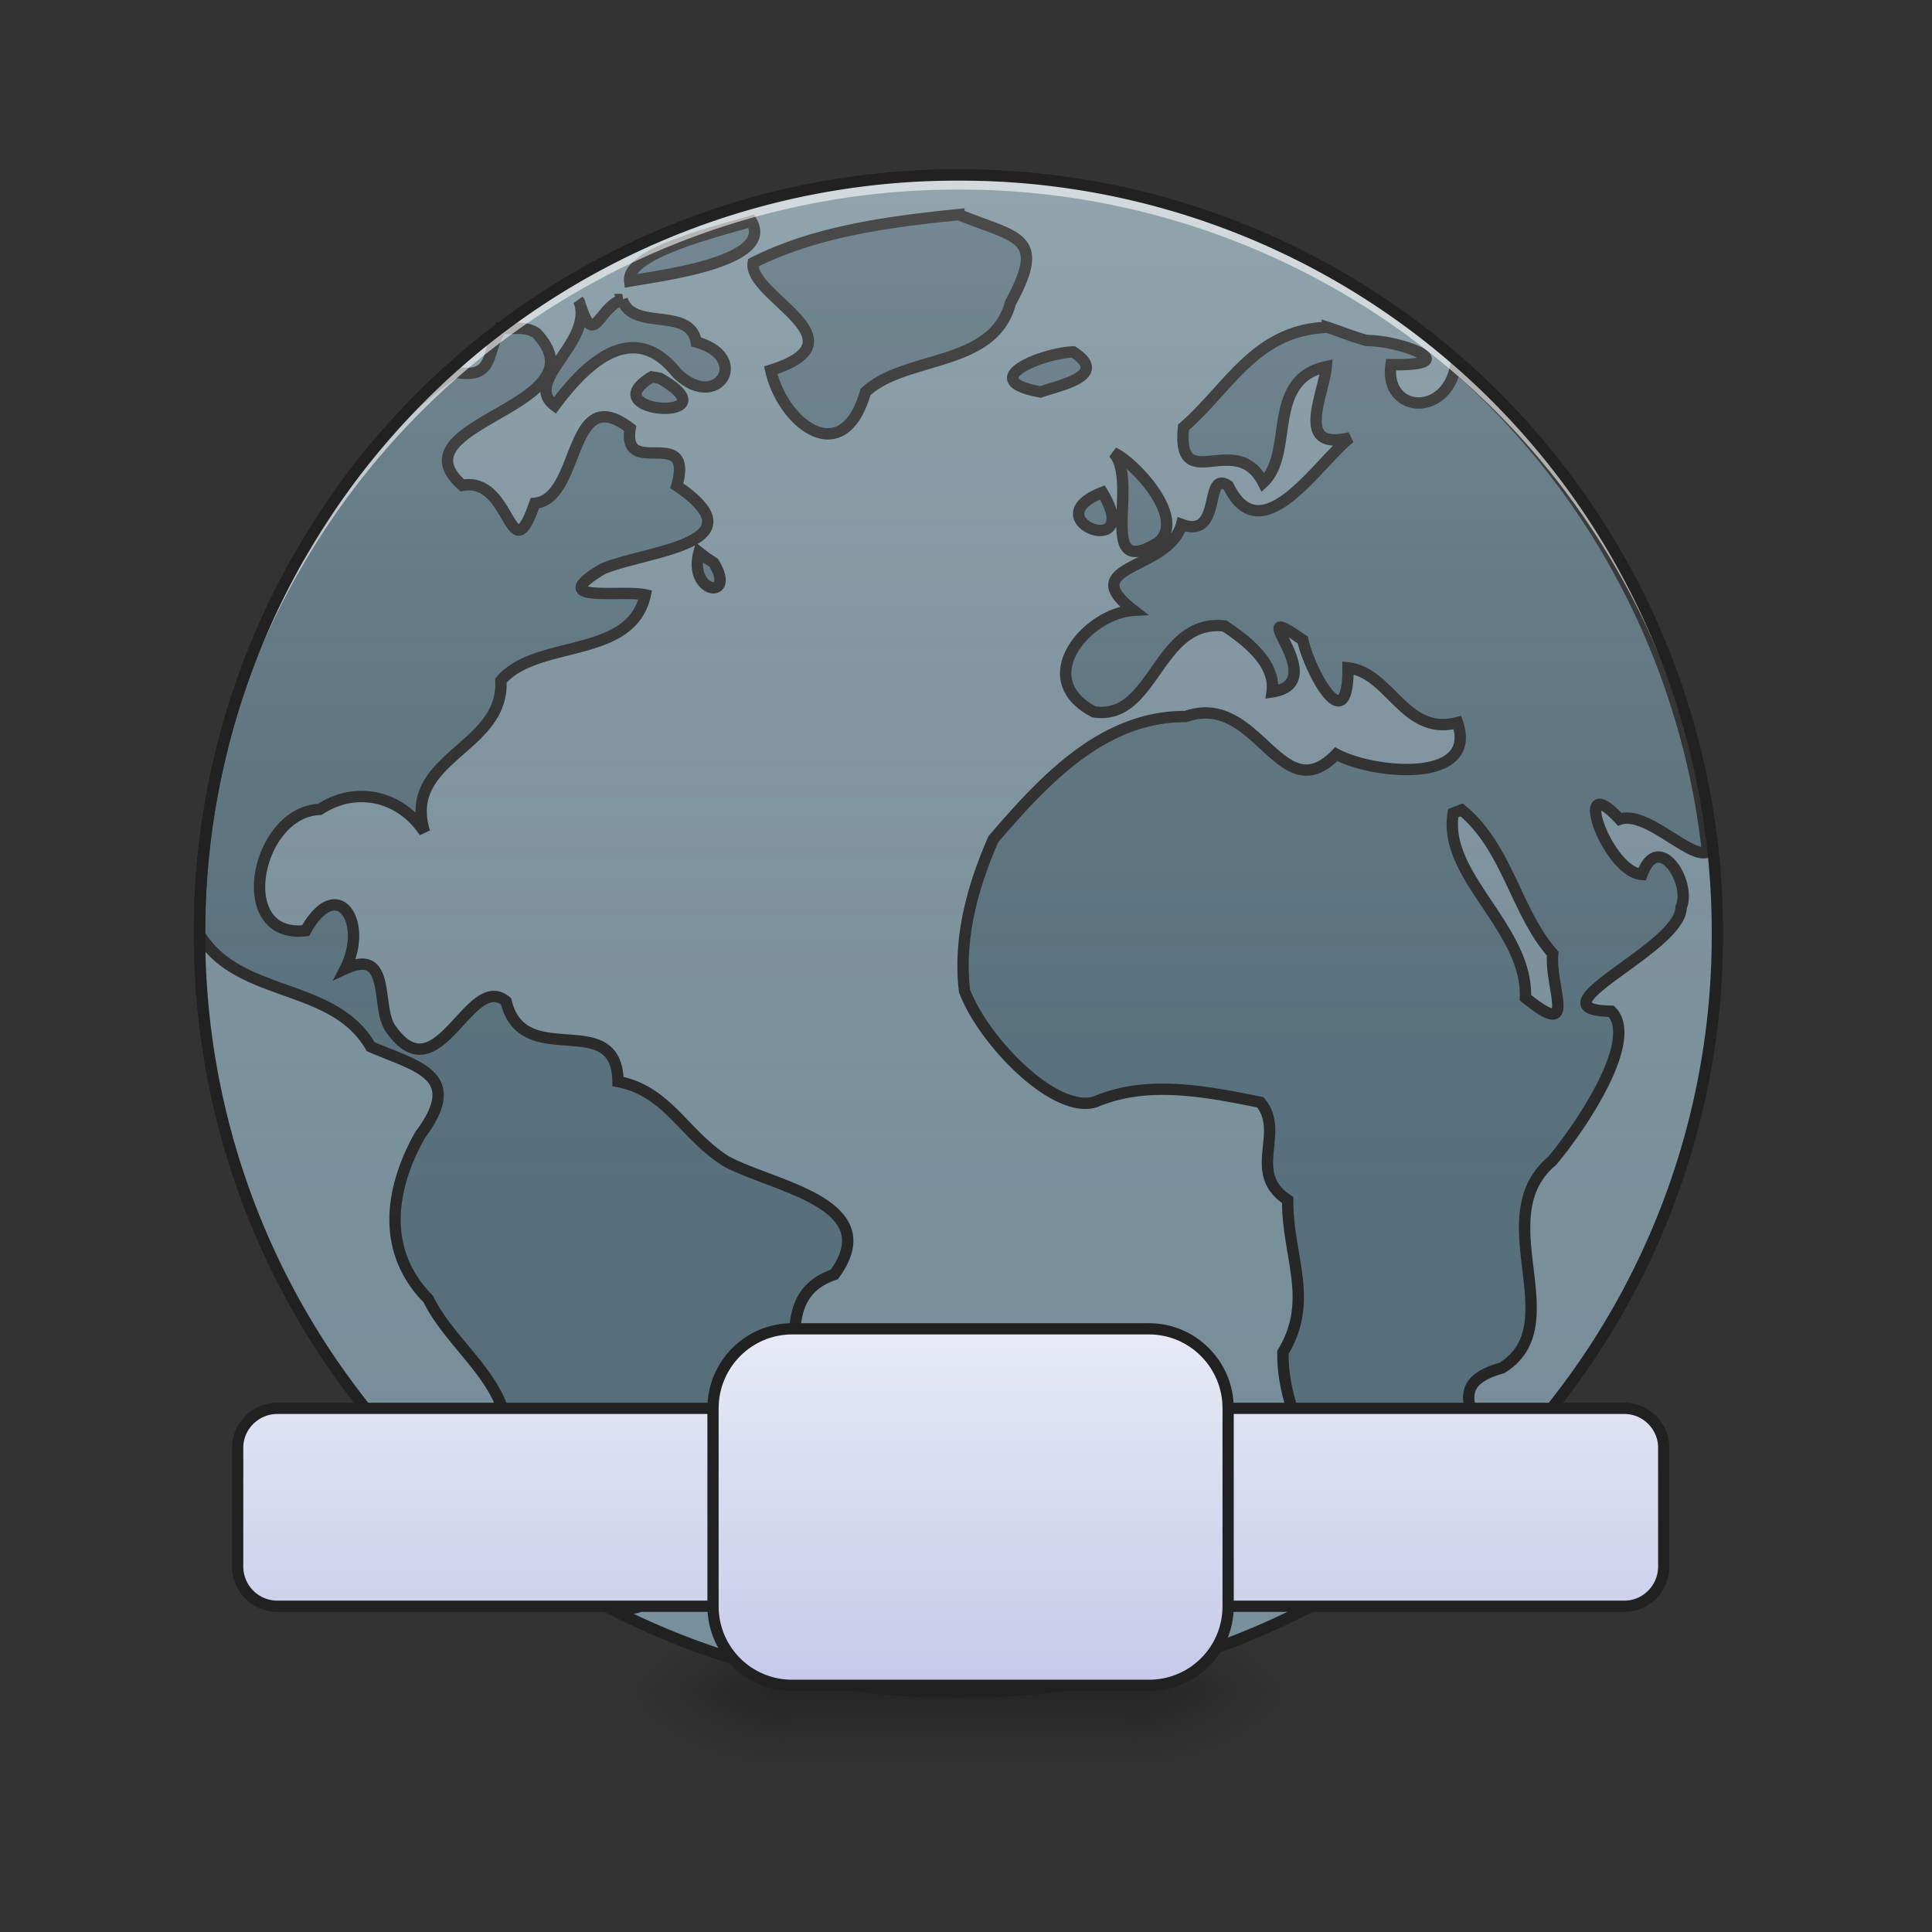 <svg xmlns="http://www.w3.org/2000/svg" width="16pt" height="16pt" viewBox="0 0 16 16"><rect x="0" y="0" width="16" height="16" fill="#333333" stroke="none"/><defs><radialGradient id="a" gradientUnits="userSpaceOnUse" cx="450.909" cy="189.579" fx="450.909" fy="189.579" r="21.167" gradientTransform="matrix(0 -.039 -.07 0 22.51 31.798)"><stop offset="0" stop-opacity=".314"/><stop offset=".222" stop-opacity=".275"/><stop offset="1" stop-opacity="0"/></radialGradient><radialGradient id="b" gradientUnits="userSpaceOnUse" cx="450.909" cy="189.579" fx="450.909" fy="189.579" r="21.167" gradientTransform="matrix(0 .039 .07 0 -6.633 -3.764)"><stop offset="0" stop-opacity=".314"/><stop offset=".222" stop-opacity=".275"/><stop offset="1" stop-opacity="0"/></radialGradient><radialGradient id="c" gradientUnits="userSpaceOnUse" cx="450.909" cy="189.579" fx="450.909" fy="189.579" r="21.167" gradientTransform="matrix(0 -.039 .07 0 -6.633 31.798)"><stop offset="0" stop-opacity=".314"/><stop offset=".222" stop-opacity=".275"/><stop offset="1" stop-opacity="0"/></radialGradient><radialGradient id="d" gradientUnits="userSpaceOnUse" cx="450.909" cy="189.579" fx="450.909" fy="189.579" r="21.167" gradientTransform="matrix(0 .039 -.07 0 22.51 -3.764)"><stop offset="0" stop-opacity=".314"/><stop offset=".222" stop-opacity=".275"/><stop offset="1" stop-opacity="0"/></radialGradient><linearGradient id="e" gradientUnits="userSpaceOnUse" x1="255.323" y1="233.5" x2="255.323" y2="254.667" gradientTransform="matrix(.007 0 0 .031 5.985 6.72)"><stop offset="0" stop-opacity=".275"/><stop offset="1" stop-opacity="0"/></linearGradient><linearGradient id="f" gradientUnits="userSpaceOnUse" x1="254" y1="233.5" x2="254" y2="-168.667" gradientTransform="matrix(.031 0 0 .031 0 6.72)"><stop offset="0" stop-color="#585858" stop-opacity="0"/><stop offset="1" stop-color="#fafafa" stop-opacity=".196"/></linearGradient><linearGradient id="g" gradientUnits="userSpaceOnUse" x1="254" y1="233.5" x2="254" y2="138.25"><stop offset="0" stop-color="#c5cae9"/><stop offset="1" stop-color="#e8eaf6"/></linearGradient><linearGradient id="h" gradientUnits="userSpaceOnUse" x1="254" y1="233.5" x2="254" y2="138.25"><stop offset="0" stop-color="#c5cae9"/><stop offset="1" stop-color="#e8eaf6"/></linearGradient></defs><path d="M9.344 14.016h1.324v-.66H9.344zm0 0" fill="url(#a)"/><path d="M6.531 14.016h-1.32v.664h1.32zm0 0" fill="url(#b)"/><path d="M6.531 14.016h-1.32v-.66h1.32zm0 0" fill="url(#c)"/><path d="M9.344 14.016h1.324v.664H9.344zm0 0" fill="url(#d)"/><path d="M6.531 13.852h2.813v.78H6.53zm0 0" fill="url(#e)"/><path d="M7.938 1.45a6.283 6.283 0 1 1 0 12.566 6.285 6.285 0 0 1-6.286-6.282A6.286 6.286 0 0 1 7.937 1.45zm0 0" fill="#78909c"/><path d="M7.941 1.777c-.578.059-1.183.137-1.703.399-.047.277.942.64.145.89.097.438.597.836.785.18.332-.308 1.059-.2 1.2-.738.304-.555.054-.535-.427-.73zm-1.718.055c-.305.09-1.035.266-1.008.496.258-.047 1.203-.16 1.008-.496zm-1.07.648c-.204.075-.231.407-.348.043.082.332-.477.637-.211.836.215-.289.625-.75 1.008-.273.332.332.628-.125.164-.254-.055-.3-.524-.082-.614-.352zm-.348.043c-.004-.011-.004-.023-.012-.03l.012.03zm6.187.188c-.597.02-.816.504-1.191.828-.055.582.433.016.66.457.262-.242.016-.851.523-.96-.02.23-.27.706.196.589-.266.207-.735.965-1.008.398-.207-.14-.043.45-.387.32-.105.387-.894.329-.398.712-.383.023-.852.566-.328.84.504.078.52-.774 1.082-.711.25.164.422.343.394.546.516-.078-.285-.804.254-.43.055.255.375.852.375.231.352.04.469.57.906.453.176.512-.699.426-1.004.262-.464.48-.648-.523-1.246-.312-.687-.004-1.175.53-1.593 1.015-.18.41-.29.836-.239 1.258.157.414.746 1.023 1.082.918.418-.176.868-.098 1.368.004.21.254-.118.582.226.809-.004.464.223.828-.039 1.261-.012.653.523 1.176.46 1.836.462-.195.938-.5 1.028-.996.325-.2-.261-.547.325-.71.582-.36-.145-1.247.417-1.716.25-.3.72-1.004.489-1.238-.7-.012.578-.52.578-.86.09-.206-.188-.644-.324-.273-.293-.02-.594-.898-.184-.457.219-.078.59.336.727.27a6.277 6.277 0 0 0-2.086-4.02c-.086.43-.594.38-.535-.015.625.011.09-.2-.2-.2-.113-.03-.218-.074-.328-.11zm-6.84.008c-.132.187-.043.426-.382.363a2.526 2.526 0 0 0-.403.332c-.16.168-.312.348-.453.531-.172.239-.324.489-.476.735a6.276 6.276 0 0 0-.786 3.054v.004c.325.535 1.106.39 1.418.93.375.164.785.23.41.73-.25.442-.328.961.067 1.36.215.445.805.77.61 1.336.152.3.265.5.273.828.078.062.172.137.265.2.086.054.176.1.266.151.223.094.437.082.559-.23.683-.113.156-1.07.738-1.219.644-.215-.008-1.043.652-1.27.434-.597-.527-.73-.902-.94-.348-.223-.48-.579-.89-.657-.009-.617-.786-.078-.927-.664-.304-.254-.562.785-.953.23-.133-.175.012-.68-.379-.5.196-.382-.062-.789-.328-.316-.62.074-.414-.984.117-1.004.297-.195.665-.117.868.188-.192-.621.664-.688.632-1.254.293-.348 1.079-.172 1.196-.711-.196-.043-.84.074-.352-.215.356-.152 1.328-.203.613-.688.145-.515-.457-.05-.386-.476-.52-.399-.403.582-.79.621-.21.605-.187-.227-.6-.148-.595-.524 1.194-.649.612-1.262-.09-.059-.191-.031-.289-.04zm4.735.195c-.262.012-.813.234-.27.332.153-.055.578-.133.27-.332zm-3.489.207c-.515.309.704.379.067.012zm3.825.629c.215.246-.153 1.059.363.746.254-.195-.195-.672-.363-.746zm-.094.328c-.582.227.351.578 0 0zm-3.34.496c-.094.344.316.403.121.086l-.066-.043zm6.316 2.133c.38.313.45.848.754 1.191-.027.286.215.723-.226.364.02-.578-.688-1.004-.598-1.528zm0 0" fill="#546e7a" stroke-width=".094" stroke-linecap="round" stroke="#212121"/><path d="M7.938 1.45a6.283 6.283 0 1 1 0 12.566 6.285 6.285 0 0 1-6.286-6.282A6.286 6.286 0 0 1 7.937 1.45zm0 0" fill="url(#f)"/><path d="M7.938 1.45a6.27 6.27 0 0 0-6.286 6.284v.059A6.273 6.273 0 0 1 7.937 1.57a6.27 6.27 0 0 1 6.286 6.223v-.059A6.27 6.27 0 0 0 7.937 1.45zm0 0" fill="#fff" fill-opacity=".588"/><path d="M7.938 1.402a6.318 6.318 0 0 0-6.333 6.332 6.318 6.318 0 0 0 6.332 6.329 6.318 6.318 0 0 0 6.333-6.329 6.318 6.318 0 0 0-6.332-6.332zm0 .094a6.223 6.223 0 0 1 6.238 6.238 6.222 6.222 0 0 1-6.239 6.235A6.222 6.222 0 0 1 1.7 7.734a6.223 6.223 0 0 1 6.239-6.238zm0 0" fill="#212121"/><path d="M74.118 159.464h359.84c5.75 0 10.5 4.75 10.5 10.5v31.746c0 5.875-4.75 10.624-10.5 10.624H74.119a10.615 10.615 0 0 1-10.624-10.624v-31.747c0-5.75 4.75-10.499 10.624-10.499zm0 0" transform="matrix(.031 0 0 .031 0 6.72)" fill="url(#g)" stroke-width="3" stroke-linecap="square" stroke-linejoin="bevel" stroke="#212121"/><path d="M211.605 138.216h95.366c11.624 0 21.123 9.5 21.123 21.248v52.87c0 11.75-9.5 21.123-21.123 21.123h-95.366c-11.624 0-21.123-9.374-21.123-21.123v-52.87c0-11.749 9.499-21.248 21.123-21.248zm0 0" transform="matrix(.031 0 0 .031 0 6.72)" fill="url(#h)" stroke-width="3" stroke-linecap="square" stroke-linejoin="bevel" stroke="#212121"/></svg>